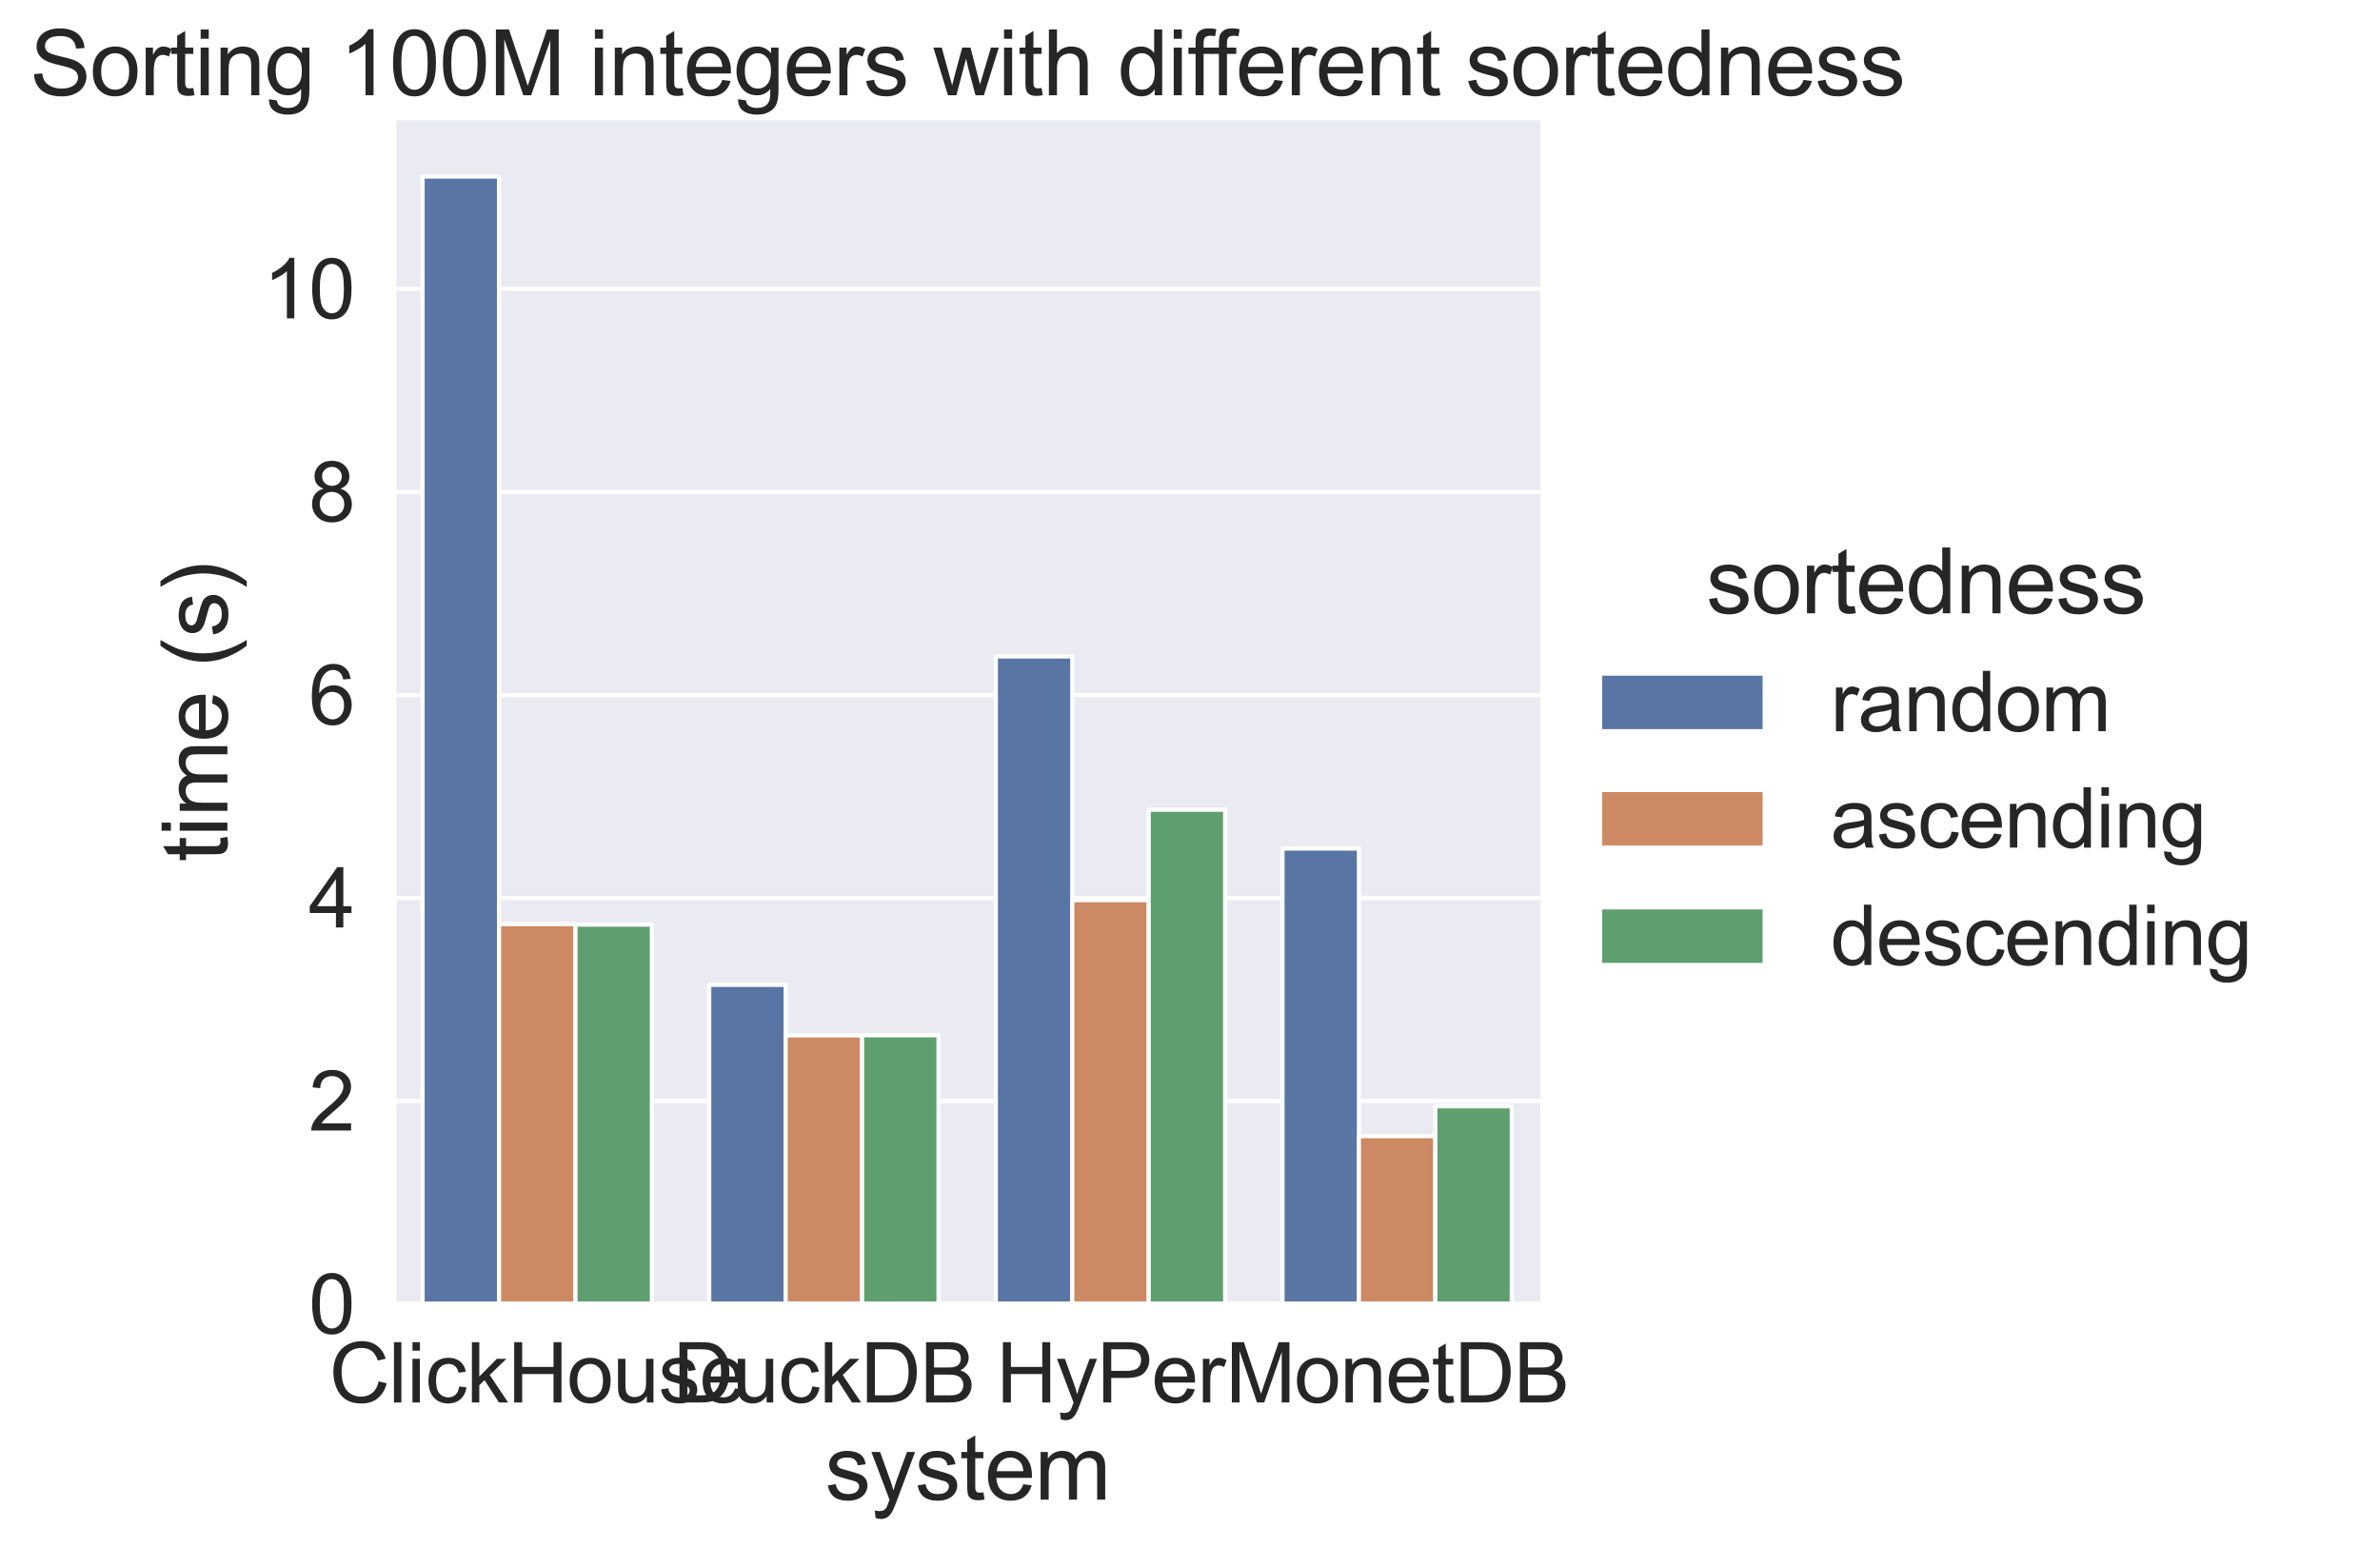 <?xml version="1.0" encoding="utf-8" standalone="no"?>
<!DOCTYPE svg PUBLIC "-//W3C//DTD SVG 1.1//EN"
  "http://www.w3.org/Graphics/SVG/1.1/DTD/svg11.dtd">
<svg height="372.562pt" version="1.1" viewBox="0 0 572.654 372.562" width="572.654pt" xmlns="http://www.w3.org/2000/svg" xmlns:xlink="http://www.w3.org/1999/xlink">
 <defs>
  <style type="text/css">*{stroke-linecap:butt;stroke-linejoin:round;}</style>
 </defs>
 <g id="figure_1">
  <g id="patch_1">
   <path d="M 0 372.562 
L 572.654 372.562 
L 572.654 0 
L 0 0 
z
" style="fill:#ffffff;"/>
  </g>
  <g id="axes_1">
   <g id="patch_2">
    <path d="M 94.781 313.768 
L 370.647 313.768 
L 370.647 28.924 
L 94.781 28.924 
z
" style="fill:#eaeaf2;"/>
   </g>
   <g id="matplotlib.axis_1">
    <g id="xtick_1">
     <g id="text_1">
      <!-- ClickHouse -->
      <g style="fill:#262626;" transform="translate(79.2 337.441)scale(0.198 -0.198)">
       <defs>
        <path d="M 3763 1606 
L 4369 1453 
Q 4178 706 3683 314 
Q 3188 -78 2472 -78 
Q 1731 -78 1267 223 
Q 803 525 561 1097 
Q 319 1669 319 2325 
Q 319 3041 592 3573 
Q 866 4106 1370 4382 
Q 1875 4659 2481 4659 
Q 3169 4659 3637 4309 
Q 4106 3959 4291 3325 
L 3694 3184 
Q 3534 3684 3231 3912 
Q 2928 4141 2469 4141 
Q 1941 4141 1586 3887 
Q 1231 3634 1087 3207 
Q 944 2781 944 2328 
Q 944 1744 1114 1308 
Q 1284 872 1643 656 
Q 2003 441 2422 441 
Q 2931 441 3284 734 
Q 3638 1028 3763 1606 
z
" id="ArialMT-43" transform="scale(0.016)"/>
        <path d="M 409 0 
L 409 4581 
L 972 4581 
L 972 0 
L 409 0 
z
" id="ArialMT-6c" transform="scale(0.016)"/>
        <path d="M 425 3934 
L 425 4581 
L 988 4581 
L 988 3934 
L 425 3934 
z
M 425 0 
L 425 3319 
L 988 3319 
L 988 0 
L 425 0 
z
" id="ArialMT-69" transform="scale(0.016)"/>
        <path d="M 2588 1216 
L 3141 1144 
Q 3050 572 2676 248 
Q 2303 -75 1759 -75 
Q 1078 -75 664 370 
Q 250 816 250 1647 
Q 250 2184 428 2587 
Q 606 2991 970 3192 
Q 1334 3394 1763 3394 
Q 2303 3394 2647 3120 
Q 2991 2847 3088 2344 
L 2541 2259 
Q 2463 2594 2264 2762 
Q 2066 2931 1784 2931 
Q 1359 2931 1093 2626 
Q 828 2322 828 1663 
Q 828 994 1084 691 
Q 1341 388 1753 388 
Q 2084 388 2306 591 
Q 2528 794 2588 1216 
z
" id="ArialMT-63" transform="scale(0.016)"/>
        <path d="M 425 0 
L 425 4581 
L 988 4581 
L 988 1969 
L 2319 3319 
L 3047 3319 
L 1778 2088 
L 3175 0 
L 2481 0 
L 1384 1697 
L 988 1316 
L 988 0 
L 425 0 
z
" id="ArialMT-6b" transform="scale(0.016)"/>
        <path d="M 513 0 
L 513 4581 
L 1119 4581 
L 1119 2700 
L 3500 2700 
L 3500 4581 
L 4106 4581 
L 4106 0 
L 3500 0 
L 3500 2159 
L 1119 2159 
L 1119 0 
L 513 0 
z
" id="ArialMT-48" transform="scale(0.016)"/>
        <path d="M 213 1659 
Q 213 2581 725 3025 
Q 1153 3394 1769 3394 
Q 2453 3394 2887 2945 
Q 3322 2497 3322 1706 
Q 3322 1066 3130 698 
Q 2938 331 2570 128 
Q 2203 -75 1769 -75 
Q 1072 -75 642 372 
Q 213 819 213 1659 
z
M 791 1659 
Q 791 1022 1069 705 
Q 1347 388 1769 388 
Q 2188 388 2466 706 
Q 2744 1025 2744 1678 
Q 2744 2294 2464 2611 
Q 2184 2928 1769 2928 
Q 1347 2928 1069 2612 
Q 791 2297 791 1659 
z
" id="ArialMT-6f" transform="scale(0.016)"/>
        <path d="M 2597 0 
L 2597 488 
Q 2209 -75 1544 -75 
Q 1250 -75 995 37 
Q 741 150 617 320 
Q 494 491 444 738 
Q 409 903 409 1263 
L 409 3319 
L 972 3319 
L 972 1478 
Q 972 1038 1006 884 
Q 1059 663 1231 536 
Q 1403 409 1656 409 
Q 1909 409 2131 539 
Q 2353 669 2445 892 
Q 2538 1116 2538 1541 
L 2538 3319 
L 3100 3319 
L 3100 0 
L 2597 0 
z
" id="ArialMT-75" transform="scale(0.016)"/>
        <path d="M 197 991 
L 753 1078 
Q 800 744 1014 566 
Q 1228 388 1613 388 
Q 2000 388 2187 545 
Q 2375 703 2375 916 
Q 2375 1106 2209 1216 
Q 2094 1291 1634 1406 
Q 1016 1563 777 1677 
Q 538 1791 414 1992 
Q 291 2194 291 2438 
Q 291 2659 392 2848 
Q 494 3038 669 3163 
Q 800 3259 1026 3326 
Q 1253 3394 1513 3394 
Q 1903 3394 2198 3281 
Q 2494 3169 2634 2976 
Q 2775 2784 2828 2463 
L 2278 2388 
Q 2241 2644 2061 2787 
Q 1881 2931 1553 2931 
Q 1166 2931 1000 2803 
Q 834 2675 834 2503 
Q 834 2394 903 2306 
Q 972 2216 1119 2156 
Q 1203 2125 1616 2013 
Q 2213 1853 2448 1751 
Q 2684 1650 2818 1456 
Q 2953 1263 2953 975 
Q 2953 694 2789 445 
Q 2625 197 2315 61 
Q 2006 -75 1616 -75 
Q 969 -75 630 194 
Q 291 463 197 991 
z
" id="ArialMT-73" transform="scale(0.016)"/>
        <path d="M 2694 1069 
L 3275 997 
Q 3138 488 2766 206 
Q 2394 -75 1816 -75 
Q 1088 -75 661 373 
Q 234 822 234 1631 
Q 234 2469 665 2931 
Q 1097 3394 1784 3394 
Q 2450 3394 2872 2941 
Q 3294 2488 3294 1666 
Q 3294 1616 3291 1516 
L 816 1516 
Q 847 969 1125 678 
Q 1403 388 1819 388 
Q 2128 388 2347 550 
Q 2566 713 2694 1069 
z
M 847 1978 
L 2700 1978 
Q 2663 2397 2488 2606 
Q 2219 2931 1791 2931 
Q 1403 2931 1139 2672 
Q 875 2413 847 1978 
z
" id="ArialMT-65" transform="scale(0.016)"/>
       </defs>
       <use xlink:href="#ArialMT-43"/>
       <use x="72.217" xlink:href="#ArialMT-6c"/>
       <use x="94.434" xlink:href="#ArialMT-69"/>
       <use x="116.65" xlink:href="#ArialMT-63"/>
       <use x="166.65" xlink:href="#ArialMT-6b"/>
       <use x="216.65" xlink:href="#ArialMT-48"/>
       <use x="288.867" xlink:href="#ArialMT-6f"/>
       <use x="344.482" xlink:href="#ArialMT-75"/>
       <use x="400.098" xlink:href="#ArialMT-73"/>
       <use x="450.098" xlink:href="#ArialMT-65"/>
      </g>
     </g>
    </g>
    <g id="xtick_2">
     <g id="text_2">
      <!-- DuckDB -->
      <g style="fill:#262626;" transform="translate(161.923 337.441)scale(0.198 -0.198)">
       <defs>
        <path d="M 494 0 
L 494 4581 
L 2072 4581 
Q 2606 4581 2888 4516 
Q 3281 4425 3559 4188 
Q 3922 3881 4101 3404 
Q 4281 2928 4281 2316 
Q 4281 1794 4159 1391 
Q 4038 988 3847 723 
Q 3656 459 3429 307 
Q 3203 156 2883 78 
Q 2563 0 2147 0 
L 494 0 
z
M 1100 541 
L 2078 541 
Q 2531 541 2789 625 
Q 3047 709 3200 863 
Q 3416 1078 3536 1442 
Q 3656 1806 3656 2325 
Q 3656 3044 3420 3430 
Q 3184 3816 2847 3947 
Q 2603 4041 2063 4041 
L 1100 4041 
L 1100 541 
z
" id="ArialMT-44" transform="scale(0.016)"/>
        <path d="M 469 0 
L 469 4581 
L 2188 4581 
Q 2713 4581 3030 4442 
Q 3347 4303 3526 4014 
Q 3706 3725 3706 3409 
Q 3706 3116 3547 2856 
Q 3388 2597 3066 2438 
Q 3481 2316 3704 2022 
Q 3928 1728 3928 1328 
Q 3928 1006 3792 729 
Q 3656 453 3456 303 
Q 3256 153 2954 76 
Q 2653 0 2216 0 
L 469 0 
z
M 1075 2656 
L 2066 2656 
Q 2469 2656 2644 2709 
Q 2875 2778 2992 2937 
Q 3109 3097 3109 3338 
Q 3109 3566 3000 3739 
Q 2891 3913 2687 3977 
Q 2484 4041 1991 4041 
L 1075 4041 
L 1075 2656 
z
M 1075 541 
L 2216 541 
Q 2509 541 2628 563 
Q 2838 600 2978 687 
Q 3119 775 3209 942 
Q 3300 1109 3300 1328 
Q 3300 1584 3169 1773 
Q 3038 1963 2805 2039 
Q 2572 2116 2134 2116 
L 1075 2116 
L 1075 541 
z
" id="ArialMT-42" transform="scale(0.016)"/>
       </defs>
       <use xlink:href="#ArialMT-44"/>
       <use x="72.217" xlink:href="#ArialMT-75"/>
       <use x="127.832" xlink:href="#ArialMT-63"/>
       <use x="177.832" xlink:href="#ArialMT-6b"/>
       <use x="227.832" xlink:href="#ArialMT-44"/>
       <use x="300.049" xlink:href="#ArialMT-42"/>
      </g>
     </g>
    </g>
    <g id="xtick_3">
     <g id="text_3">
      <!-- HyPer -->
      <g style="fill:#262626;" transform="translate(239.692 337.441)scale(0.198 -0.198)">
       <defs>
        <path d="M 397 -1278 
L 334 -750 
Q 519 -800 656 -800 
Q 844 -800 956 -737 
Q 1069 -675 1141 -563 
Q 1194 -478 1313 -144 
Q 1328 -97 1363 -6 
L 103 3319 
L 709 3319 
L 1400 1397 
Q 1534 1031 1641 628 
Q 1738 1016 1872 1384 
L 2581 3319 
L 3144 3319 
L 1881 -56 
Q 1678 -603 1566 -809 
Q 1416 -1088 1222 -1217 
Q 1028 -1347 759 -1347 
Q 597 -1347 397 -1278 
z
" id="ArialMT-79" transform="scale(0.016)"/>
        <path d="M 494 0 
L 494 4581 
L 2222 4581 
Q 2678 4581 2919 4538 
Q 3256 4481 3484 4323 
Q 3713 4166 3852 3881 
Q 3991 3597 3991 3256 
Q 3991 2672 3619 2267 
Q 3247 1863 2275 1863 
L 1100 1863 
L 1100 0 
L 494 0 
z
M 1100 2403 
L 2284 2403 
Q 2872 2403 3119 2622 
Q 3366 2841 3366 3238 
Q 3366 3525 3220 3729 
Q 3075 3934 2838 4000 
Q 2684 4041 2272 4041 
L 1100 4041 
L 1100 2403 
z
" id="ArialMT-50" transform="scale(0.016)"/>
        <path d="M 416 0 
L 416 3319 
L 922 3319 
L 922 2816 
Q 1116 3169 1280 3281 
Q 1444 3394 1641 3394 
Q 1925 3394 2219 3213 
L 2025 2691 
Q 1819 2813 1613 2813 
Q 1428 2813 1281 2702 
Q 1134 2591 1072 2394 
Q 978 2094 978 1738 
L 978 0 
L 416 0 
z
" id="ArialMT-72" transform="scale(0.016)"/>
       </defs>
       <use xlink:href="#ArialMT-48"/>
       <use x="72.217" xlink:href="#ArialMT-79"/>
       <use x="122.217" xlink:href="#ArialMT-50"/>
       <use x="188.916" xlink:href="#ArialMT-65"/>
       <use x="244.531" xlink:href="#ArialMT-72"/>
      </g>
     </g>
    </g>
    <g id="xtick_4">
     <g id="text_4">
      <!-- MonetDB -->
      <g style="fill:#262626;" transform="translate(294.898 337.441)scale(0.198 -0.198)">
       <defs>
        <path d="M 475 0 
L 475 4581 
L 1388 4581 
L 2472 1338 
Q 2622 884 2691 659 
Q 2769 909 2934 1394 
L 4031 4581 
L 4847 4581 
L 4847 0 
L 4263 0 
L 4263 3834 
L 2931 0 
L 2384 0 
L 1059 3900 
L 1059 0 
L 475 0 
z
" id="ArialMT-4d" transform="scale(0.016)"/>
        <path d="M 422 0 
L 422 3319 
L 928 3319 
L 928 2847 
Q 1294 3394 1984 3394 
Q 2284 3394 2536 3286 
Q 2788 3178 2913 3003 
Q 3038 2828 3088 2588 
Q 3119 2431 3119 2041 
L 3119 0 
L 2556 0 
L 2556 2019 
Q 2556 2363 2490 2533 
Q 2425 2703 2258 2804 
Q 2091 2906 1866 2906 
Q 1506 2906 1245 2678 
Q 984 2450 984 1813 
L 984 0 
L 422 0 
z
" id="ArialMT-6e" transform="scale(0.016)"/>
        <path d="M 1650 503 
L 1731 6 
Q 1494 -44 1306 -44 
Q 1000 -44 831 53 
Q 663 150 594 308 
Q 525 466 525 972 
L 525 2881 
L 113 2881 
L 113 3319 
L 525 3319 
L 525 4141 
L 1084 4478 
L 1084 3319 
L 1650 3319 
L 1650 2881 
L 1084 2881 
L 1084 941 
Q 1084 700 1114 631 
Q 1144 563 1211 522 
Q 1278 481 1403 481 
Q 1497 481 1650 503 
z
" id="ArialMT-74" transform="scale(0.016)"/>
       </defs>
       <use xlink:href="#ArialMT-4d"/>
       <use x="83.301" xlink:href="#ArialMT-6f"/>
       <use x="138.916" xlink:href="#ArialMT-6e"/>
       <use x="194.531" xlink:href="#ArialMT-65"/>
       <use x="250.146" xlink:href="#ArialMT-74"/>
       <use x="277.93" xlink:href="#ArialMT-44"/>
       <use x="350.146" xlink:href="#ArialMT-42"/>
      </g>
     </g>
    </g>
    <g id="text_5">
     <!-- system -->
     <g style="fill:#262626;" transform="translate(198.512 360.816)scale(0.216 -0.216)">
      <defs>
       <path d="M 422 0 
L 422 3319 
L 925 3319 
L 925 2853 
Q 1081 3097 1340 3245 
Q 1600 3394 1931 3394 
Q 2300 3394 2536 3241 
Q 2772 3088 2869 2813 
Q 3263 3394 3894 3394 
Q 4388 3394 4653 3120 
Q 4919 2847 4919 2278 
L 4919 0 
L 4359 0 
L 4359 2091 
Q 4359 2428 4304 2576 
Q 4250 2725 4106 2815 
Q 3963 2906 3769 2906 
Q 3419 2906 3187 2673 
Q 2956 2441 2956 1928 
L 2956 0 
L 2394 0 
L 2394 2156 
Q 2394 2531 2256 2718 
Q 2119 2906 1806 2906 
Q 1569 2906 1367 2781 
Q 1166 2656 1075 2415 
Q 984 2175 984 1722 
L 984 0 
L 422 0 
z
" id="ArialMT-6d" transform="scale(0.016)"/>
      </defs>
      <use xlink:href="#ArialMT-73"/>
      <use x="50" xlink:href="#ArialMT-79"/>
      <use x="100" xlink:href="#ArialMT-73"/>
      <use x="150" xlink:href="#ArialMT-74"/>
      <use x="177.783" xlink:href="#ArialMT-65"/>
      <use x="233.398" xlink:href="#ArialMT-6d"/>
     </g>
    </g>
   </g>
   <g id="matplotlib.axis_2">
    <g id="ytick_1">
     <g id="line2d_1">
      <path clip-path="url(#p0dcd210573)" d="M 94.781 313.768 
L 370.647 313.768 
" style="fill:none;stroke:#ffffff;stroke-linecap:round;"/>
     </g>
     <g id="text_6">
      <!-- 0 -->
      <g style="fill:#262626;" transform="translate(74.271 320.854)scale(0.198 -0.198)">
       <defs>
        <path d="M 266 2259 
Q 266 3072 433 3567 
Q 600 4063 929 4331 
Q 1259 4600 1759 4600 
Q 2128 4600 2406 4451 
Q 2684 4303 2865 4023 
Q 3047 3744 3150 3342 
Q 3253 2941 3253 2259 
Q 3253 1453 3087 958 
Q 2922 463 2592 192 
Q 2263 -78 1759 -78 
Q 1097 -78 719 397 
Q 266 969 266 2259 
z
M 844 2259 
Q 844 1131 1108 757 
Q 1372 384 1759 384 
Q 2147 384 2411 759 
Q 2675 1134 2675 2259 
Q 2675 3391 2411 3762 
Q 2147 4134 1753 4134 
Q 1366 4134 1134 3806 
Q 844 3388 844 2259 
z
" id="ArialMT-30" transform="scale(0.016)"/>
       </defs>
       <use xlink:href="#ArialMT-30"/>
      </g>
     </g>
    </g>
    <g id="ytick_2">
     <g id="line2d_2">
      <path clip-path="url(#p0dcd210573)" d="M 94.781 264.917 
L 370.647 264.917 
" style="fill:none;stroke:#ffffff;stroke-linecap:round;"/>
     </g>
     <g id="text_7">
      <!-- 2 -->
      <g style="fill:#262626;" transform="translate(74.271 272.003)scale(0.198 -0.198)">
       <defs>
        <path d="M 3222 541 
L 3222 0 
L 194 0 
Q 188 203 259 391 
Q 375 700 629 1000 
Q 884 1300 1366 1694 
Q 2113 2306 2375 2664 
Q 2638 3022 2638 3341 
Q 2638 3675 2398 3904 
Q 2159 4134 1775 4134 
Q 1369 4134 1125 3890 
Q 881 3647 878 3216 
L 300 3275 
Q 359 3922 746 4261 
Q 1134 4600 1788 4600 
Q 2447 4600 2831 4234 
Q 3216 3869 3216 3328 
Q 3216 3053 3103 2787 
Q 2991 2522 2730 2228 
Q 2469 1934 1863 1422 
Q 1356 997 1212 845 
Q 1069 694 975 541 
L 3222 541 
z
" id="ArialMT-32" transform="scale(0.016)"/>
       </defs>
       <use xlink:href="#ArialMT-32"/>
      </g>
     </g>
    </g>
    <g id="ytick_3">
     <g id="line2d_3">
      <path clip-path="url(#p0dcd210573)" d="M 94.781 216.065 
L 370.647 216.065 
" style="fill:none;stroke:#ffffff;stroke-linecap:round;"/>
     </g>
     <g id="text_8">
      <!-- 4 -->
      <g style="fill:#262626;" transform="translate(74.271 223.151)scale(0.198 -0.198)">
       <defs>
        <path d="M 2069 0 
L 2069 1097 
L 81 1097 
L 81 1613 
L 2172 4581 
L 2631 4581 
L 2631 1613 
L 3250 1613 
L 3250 1097 
L 2631 1097 
L 2631 0 
L 2069 0 
z
M 2069 1613 
L 2069 3678 
L 634 1613 
L 2069 1613 
z
" id="ArialMT-34" transform="scale(0.016)"/>
       </defs>
       <use xlink:href="#ArialMT-34"/>
      </g>
     </g>
    </g>
    <g id="ytick_4">
     <g id="line2d_4">
      <path clip-path="url(#p0dcd210573)" d="M 94.781 167.213 
L 370.647 167.213 
" style="fill:none;stroke:#ffffff;stroke-linecap:round;"/>
     </g>
     <g id="text_9">
      <!-- 6 -->
      <g style="fill:#262626;" transform="translate(74.271 174.3)scale(0.198 -0.198)">
       <defs>
        <path d="M 3184 3459 
L 2625 3416 
Q 2550 3747 2413 3897 
Q 2184 4138 1850 4138 
Q 1581 4138 1378 3988 
Q 1113 3794 959 3422 
Q 806 3050 800 2363 
Q 1003 2672 1297 2822 
Q 1591 2972 1913 2972 
Q 2475 2972 2870 2558 
Q 3266 2144 3266 1488 
Q 3266 1056 3080 686 
Q 2894 316 2569 119 
Q 2244 -78 1831 -78 
Q 1128 -78 684 439 
Q 241 956 241 2144 
Q 241 3472 731 4075 
Q 1159 4600 1884 4600 
Q 2425 4600 2770 4297 
Q 3116 3994 3184 3459 
z
M 888 1484 
Q 888 1194 1011 928 
Q 1134 663 1356 523 
Q 1578 384 1822 384 
Q 2178 384 2434 671 
Q 2691 959 2691 1453 
Q 2691 1928 2437 2201 
Q 2184 2475 1800 2475 
Q 1419 2475 1153 2201 
Q 888 1928 888 1484 
z
" id="ArialMT-36" transform="scale(0.016)"/>
       </defs>
       <use xlink:href="#ArialMT-36"/>
      </g>
     </g>
    </g>
    <g id="ytick_5">
     <g id="line2d_5">
      <path clip-path="url(#p0dcd210573)" d="M 94.781 118.362 
L 370.647 118.362 
" style="fill:none;stroke:#ffffff;stroke-linecap:round;"/>
     </g>
     <g id="text_10">
      <!-- 8 -->
      <g style="fill:#262626;" transform="translate(74.271 125.448)scale(0.198 -0.198)">
       <defs>
        <path d="M 1131 2484 
Q 781 2613 612 2850 
Q 444 3088 444 3419 
Q 444 3919 803 4259 
Q 1163 4600 1759 4600 
Q 2359 4600 2725 4251 
Q 3091 3903 3091 3403 
Q 3091 3084 2923 2848 
Q 2756 2613 2416 2484 
Q 2838 2347 3058 2040 
Q 3278 1734 3278 1309 
Q 3278 722 2862 322 
Q 2447 -78 1769 -78 
Q 1091 -78 675 323 
Q 259 725 259 1325 
Q 259 1772 486 2073 
Q 713 2375 1131 2484 
z
M 1019 3438 
Q 1019 3113 1228 2906 
Q 1438 2700 1772 2700 
Q 2097 2700 2305 2904 
Q 2513 3109 2513 3406 
Q 2513 3716 2298 3927 
Q 2084 4138 1766 4138 
Q 1444 4138 1231 3931 
Q 1019 3725 1019 3438 
z
M 838 1322 
Q 838 1081 952 856 
Q 1066 631 1291 507 
Q 1516 384 1775 384 
Q 2178 384 2440 643 
Q 2703 903 2703 1303 
Q 2703 1709 2433 1975 
Q 2163 2241 1756 2241 
Q 1359 2241 1098 1978 
Q 838 1716 838 1322 
z
" id="ArialMT-38" transform="scale(0.016)"/>
       </defs>
       <use xlink:href="#ArialMT-38"/>
      </g>
     </g>
    </g>
    <g id="ytick_6">
     <g id="line2d_6">
      <path clip-path="url(#p0dcd210573)" d="M 94.781 69.51 
L 370.647 69.51 
" style="fill:none;stroke:#ffffff;stroke-linecap:round;"/>
     </g>
     <g id="text_11">
      <!-- 10 -->
      <g style="fill:#262626;" transform="translate(63.26 76.596)scale(0.198 -0.198)">
       <defs>
        <path d="M 2384 0 
L 1822 0 
L 1822 3584 
Q 1619 3391 1289 3197 
Q 959 3003 697 2906 
L 697 3450 
Q 1169 3672 1522 3987 
Q 1875 4303 2022 4600 
L 2384 4600 
L 2384 0 
z
" id="ArialMT-31" transform="scale(0.016)"/>
       </defs>
       <use xlink:href="#ArialMT-31"/>
       <use x="55.615" xlink:href="#ArialMT-30"/>
      </g>
     </g>
    </g>
    <g id="text_12">
     <!-- time (s) -->
     <g style="fill:#262626;" transform="translate(54.714 207.34)rotate(-90)scale(0.216 -0.216)">
      <defs>
       <path id="ArialMT-20" transform="scale(0.016)"/>
       <path d="M 1497 -1347 
Q 1031 -759 709 28 
Q 388 816 388 1659 
Q 388 2403 628 3084 
Q 909 3875 1497 4659 
L 1900 4659 
Q 1522 4009 1400 3731 
Q 1209 3300 1100 2831 
Q 966 2247 966 1656 
Q 966 153 1900 -1347 
L 1497 -1347 
z
" id="ArialMT-28" transform="scale(0.016)"/>
       <path d="M 791 -1347 
L 388 -1347 
Q 1322 153 1322 1656 
Q 1322 2244 1188 2822 
Q 1081 3291 891 3722 
Q 769 4003 388 4659 
L 791 4659 
Q 1378 3875 1659 3084 
Q 1900 2403 1900 1659 
Q 1900 816 1576 28 
Q 1253 -759 791 -1347 
z
" id="ArialMT-29" transform="scale(0.016)"/>
      </defs>
      <use xlink:href="#ArialMT-74"/>
      <use x="27.783" xlink:href="#ArialMT-69"/>
      <use x="50" xlink:href="#ArialMT-6d"/>
      <use x="133.301" xlink:href="#ArialMT-65"/>
      <use x="188.916" xlink:href="#ArialMT-20"/>
      <use x="216.699" xlink:href="#ArialMT-28"/>
      <use x="250" xlink:href="#ArialMT-73"/>
      <use x="300" xlink:href="#ArialMT-29"/>
     </g>
    </g>
   </g>
   <g id="patch_3">
    <path clip-path="url(#p0dcd210573)" d="M 101.678 313.768 
L 120.069 313.768 
L 120.069 42.488 
L 101.678 42.488 
z
" style="fill:#5875a4;stroke:#ffffff;stroke-linejoin:miter;"/>
   </g>
   <g id="patch_4">
    <path clip-path="url(#p0dcd210573)" d="M 170.644 313.768 
L 189.035 313.768 
L 189.035 236.966 
L 170.644 236.966 
z
" style="fill:#5875a4;stroke:#ffffff;stroke-linejoin:miter;"/>
   </g>
   <g id="patch_5">
    <path clip-path="url(#p0dcd210573)" d="M 239.611 313.768 
L 258.002 313.768 
L 258.002 157.954 
L 239.611 157.954 
z
" style="fill:#5875a4;stroke:#ffffff;stroke-linejoin:miter;"/>
   </g>
   <g id="patch_6">
    <path clip-path="url(#p0dcd210573)" d="M 308.577 313.768 
L 326.968 313.768 
L 326.968 204.162 
L 308.577 204.162 
z
" style="fill:#5875a4;stroke:#ffffff;stroke-linejoin:miter;"/>
   </g>
   <g id="patch_7">
    <path clip-path="url(#p0dcd210573)" d="M 120.069 313.768 
L 138.46 313.768 
L 138.46 222.361 
L 120.069 222.361 
z
" style="fill:#cc8963;stroke:#ffffff;stroke-linejoin:miter;"/>
   </g>
   <g id="patch_8">
    <path clip-path="url(#p0dcd210573)" d="M 189.035 313.768 
L 207.426 313.768 
L 207.426 249.119 
L 189.035 249.119 
z
" style="fill:#cc8963;stroke:#ffffff;stroke-linejoin:miter;"/>
   </g>
   <g id="patch_9">
    <path clip-path="url(#p0dcd210573)" d="M 258.002 313.768 
L 276.393 313.768 
L 276.393 216.567 
L 258.002 216.567 
z
" style="fill:#cc8963;stroke:#ffffff;stroke-linejoin:miter;"/>
   </g>
   <g id="patch_10">
    <path clip-path="url(#p0dcd210573)" d="M 326.968 313.768 
L 345.359 313.768 
L 345.359 273.359 
L 326.968 273.359 
z
" style="fill:#cc8963;stroke:#ffffff;stroke-linejoin:miter;"/>
   </g>
   <g id="patch_11">
    <path clip-path="url(#p0dcd210573)" d="M 138.46 313.768 
L 156.851 313.768 
L 156.851 222.472 
L 138.46 222.472 
z
" style="fill:#5f9e6e;stroke:#ffffff;stroke-linejoin:miter;"/>
   </g>
   <g id="patch_12">
    <path clip-path="url(#p0dcd210573)" d="M 207.426 313.768 
L 225.817 313.768 
L 225.817 249.082 
L 207.426 249.082 
z
" style="fill:#5f9e6e;stroke:#ffffff;stroke-linejoin:miter;"/>
   </g>
   <g id="patch_13">
    <path clip-path="url(#p0dcd210573)" d="M 276.393 313.768 
L 294.784 313.768 
L 294.784 194.821 
L 276.393 194.821 
z
" style="fill:#5f9e6e;stroke:#ffffff;stroke-linejoin:miter;"/>
   </g>
   <g id="patch_14">
    <path clip-path="url(#p0dcd210573)" d="M 345.359 313.768 
L 363.75 313.768 
L 363.75 266.173 
L 345.359 266.173 
z
" style="fill:#5f9e6e;stroke:#ffffff;stroke-linejoin:miter;"/>
   </g>
   <g id="line2d_7">
    <path clip-path="url(#p0dcd210573)" style="fill:none;stroke:#424242;stroke-linecap:round;stroke-width:2.7;"/>
   </g>
   <g id="line2d_8">
    <path clip-path="url(#p0dcd210573)" style="fill:none;stroke:#424242;stroke-linecap:round;stroke-width:2.7;"/>
   </g>
   <g id="line2d_9">
    <path clip-path="url(#p0dcd210573)" style="fill:none;stroke:#424242;stroke-linecap:round;stroke-width:2.7;"/>
   </g>
   <g id="line2d_10">
    <path clip-path="url(#p0dcd210573)" style="fill:none;stroke:#424242;stroke-linecap:round;stroke-width:2.7;"/>
   </g>
   <g id="line2d_11">
    <path clip-path="url(#p0dcd210573)" style="fill:none;stroke:#424242;stroke-linecap:round;stroke-width:2.7;"/>
   </g>
   <g id="line2d_12">
    <path clip-path="url(#p0dcd210573)" style="fill:none;stroke:#424242;stroke-linecap:round;stroke-width:2.7;"/>
   </g>
   <g id="line2d_13">
    <path clip-path="url(#p0dcd210573)" style="fill:none;stroke:#424242;stroke-linecap:round;stroke-width:2.7;"/>
   </g>
   <g id="line2d_14">
    <path clip-path="url(#p0dcd210573)" style="fill:none;stroke:#424242;stroke-linecap:round;stroke-width:2.7;"/>
   </g>
   <g id="line2d_15">
    <path clip-path="url(#p0dcd210573)" style="fill:none;stroke:#424242;stroke-linecap:round;stroke-width:2.7;"/>
   </g>
   <g id="line2d_16">
    <path clip-path="url(#p0dcd210573)" style="fill:none;stroke:#424242;stroke-linecap:round;stroke-width:2.7;"/>
   </g>
   <g id="line2d_17">
    <path clip-path="url(#p0dcd210573)" style="fill:none;stroke:#424242;stroke-linecap:round;stroke-width:2.7;"/>
   </g>
   <g id="line2d_18">
    <path clip-path="url(#p0dcd210573)" style="fill:none;stroke:#424242;stroke-linecap:round;stroke-width:2.7;"/>
   </g>
   <g id="patch_15">
    <path d="M 94.781 313.768 
L 94.781 28.924 
" style="fill:none;stroke:#ffffff;stroke-linecap:square;stroke-linejoin:miter;stroke-width:1.25;"/>
   </g>
   <g id="patch_16">
    <path d="M 94.781 313.768 
L 370.647 313.768 
" style="fill:none;stroke:#ffffff;stroke-linecap:square;stroke-linejoin:miter;stroke-width:1.25;"/>
   </g>
   <g id="text_13">
    <!-- Sorting 100M integers with different sortedness -->
    <g style="fill:#262626;" transform="translate(7.2 22.924)scale(0.216 -0.216)">
     <defs>
      <path d="M 288 1472 
L 859 1522 
Q 900 1178 1048 958 
Q 1197 738 1509 602 
Q 1822 466 2213 466 
Q 2559 466 2825 569 
Q 3091 672 3220 851 
Q 3350 1031 3350 1244 
Q 3350 1459 3225 1620 
Q 3100 1781 2813 1891 
Q 2628 1963 1997 2114 
Q 1366 2266 1113 2400 
Q 784 2572 623 2826 
Q 463 3081 463 3397 
Q 463 3744 659 4045 
Q 856 4347 1234 4503 
Q 1613 4659 2075 4659 
Q 2584 4659 2973 4495 
Q 3363 4331 3572 4012 
Q 3781 3694 3797 3291 
L 3216 3247 
Q 3169 3681 2898 3903 
Q 2628 4125 2100 4125 
Q 1550 4125 1298 3923 
Q 1047 3722 1047 3438 
Q 1047 3191 1225 3031 
Q 1400 2872 2139 2705 
Q 2878 2538 3153 2413 
Q 3553 2228 3743 1945 
Q 3934 1663 3934 1294 
Q 3934 928 3725 604 
Q 3516 281 3123 101 
Q 2731 -78 2241 -78 
Q 1619 -78 1198 103 
Q 778 284 539 648 
Q 300 1013 288 1472 
z
" id="ArialMT-53" transform="scale(0.016)"/>
      <path d="M 319 -275 
L 866 -356 
Q 900 -609 1056 -725 
Q 1266 -881 1628 -881 
Q 2019 -881 2231 -725 
Q 2444 -569 2519 -288 
Q 2563 -116 2559 434 
Q 2191 0 1641 0 
Q 956 0 581 494 
Q 206 988 206 1678 
Q 206 2153 378 2554 
Q 550 2956 876 3175 
Q 1203 3394 1644 3394 
Q 2231 3394 2613 2919 
L 2613 3319 
L 3131 3319 
L 3131 450 
Q 3131 -325 2973 -648 
Q 2816 -972 2473 -1159 
Q 2131 -1347 1631 -1347 
Q 1038 -1347 672 -1080 
Q 306 -813 319 -275 
z
M 784 1719 
Q 784 1066 1043 766 
Q 1303 466 1694 466 
Q 2081 466 2343 764 
Q 2606 1063 2606 1700 
Q 2606 2309 2336 2618 
Q 2066 2928 1684 2928 
Q 1309 2928 1046 2623 
Q 784 2319 784 1719 
z
" id="ArialMT-67" transform="scale(0.016)"/>
      <path d="M 1034 0 
L 19 3319 
L 600 3319 
L 1128 1403 
L 1325 691 
Q 1338 744 1497 1375 
L 2025 3319 
L 2603 3319 
L 3100 1394 
L 3266 759 
L 3456 1400 
L 4025 3319 
L 4572 3319 
L 3534 0 
L 2950 0 
L 2422 1988 
L 2294 2553 
L 1622 0 
L 1034 0 
z
" id="ArialMT-77" transform="scale(0.016)"/>
      <path d="M 422 0 
L 422 4581 
L 984 4581 
L 984 2938 
Q 1378 3394 1978 3394 
Q 2347 3394 2619 3248 
Q 2891 3103 3008 2847 
Q 3125 2591 3125 2103 
L 3125 0 
L 2563 0 
L 2563 2103 
Q 2563 2525 2380 2717 
Q 2197 2909 1863 2909 
Q 1613 2909 1392 2779 
Q 1172 2650 1078 2428 
Q 984 2206 984 1816 
L 984 0 
L 422 0 
z
" id="ArialMT-68" transform="scale(0.016)"/>
      <path d="M 2575 0 
L 2575 419 
Q 2259 -75 1647 -75 
Q 1250 -75 917 144 
Q 584 363 401 755 
Q 219 1147 219 1656 
Q 219 2153 384 2558 
Q 550 2963 881 3178 
Q 1213 3394 1622 3394 
Q 1922 3394 2156 3267 
Q 2391 3141 2538 2938 
L 2538 4581 
L 3097 4581 
L 3097 0 
L 2575 0 
z
M 797 1656 
Q 797 1019 1065 703 
Q 1334 388 1700 388 
Q 2069 388 2326 689 
Q 2584 991 2584 1609 
Q 2584 2291 2321 2609 
Q 2059 2928 1675 2928 
Q 1300 2928 1048 2622 
Q 797 2316 797 1656 
z
" id="ArialMT-64" transform="scale(0.016)"/>
      <path d="M 556 0 
L 556 2881 
L 59 2881 
L 59 3319 
L 556 3319 
L 556 3672 
Q 556 4006 616 4169 
Q 697 4388 901 4523 
Q 1106 4659 1475 4659 
Q 1713 4659 2000 4603 
L 1916 4113 
Q 1741 4144 1584 4144 
Q 1328 4144 1222 4034 
Q 1116 3925 1116 3625 
L 1116 3319 
L 1763 3319 
L 1763 2881 
L 1116 2881 
L 1116 0 
L 556 0 
z
" id="ArialMT-66" transform="scale(0.016)"/>
     </defs>
     <use xlink:href="#ArialMT-53"/>
     <use x="66.699" xlink:href="#ArialMT-6f"/>
     <use x="122.314" xlink:href="#ArialMT-72"/>
     <use x="155.615" xlink:href="#ArialMT-74"/>
     <use x="183.398" xlink:href="#ArialMT-69"/>
     <use x="205.615" xlink:href="#ArialMT-6e"/>
     <use x="261.23" xlink:href="#ArialMT-67"/>
     <use x="316.846" xlink:href="#ArialMT-20"/>
     <use x="344.629" xlink:href="#ArialMT-31"/>
     <use x="400.244" xlink:href="#ArialMT-30"/>
     <use x="455.859" xlink:href="#ArialMT-30"/>
     <use x="511.475" xlink:href="#ArialMT-4d"/>
     <use x="594.775" xlink:href="#ArialMT-20"/>
     <use x="622.559" xlink:href="#ArialMT-69"/>
     <use x="644.775" xlink:href="#ArialMT-6e"/>
     <use x="700.391" xlink:href="#ArialMT-74"/>
     <use x="728.174" xlink:href="#ArialMT-65"/>
     <use x="783.789" xlink:href="#ArialMT-67"/>
     <use x="839.404" xlink:href="#ArialMT-65"/>
     <use x="895.02" xlink:href="#ArialMT-72"/>
     <use x="928.32" xlink:href="#ArialMT-73"/>
     <use x="978.32" xlink:href="#ArialMT-20"/>
     <use x="1006.104" xlink:href="#ArialMT-77"/>
     <use x="1078.32" xlink:href="#ArialMT-69"/>
     <use x="1100.537" xlink:href="#ArialMT-74"/>
     <use x="1128.32" xlink:href="#ArialMT-68"/>
     <use x="1183.936" xlink:href="#ArialMT-20"/>
     <use x="1211.719" xlink:href="#ArialMT-64"/>
     <use x="1267.334" xlink:href="#ArialMT-69"/>
     <use x="1289.551" xlink:href="#ArialMT-66"/>
     <use x="1315.584" xlink:href="#ArialMT-66"/>
     <use x="1343.367" xlink:href="#ArialMT-65"/>
     <use x="1398.982" xlink:href="#ArialMT-72"/>
     <use x="1432.283" xlink:href="#ArialMT-65"/>
     <use x="1487.898" xlink:href="#ArialMT-6e"/>
     <use x="1543.514" xlink:href="#ArialMT-74"/>
     <use x="1571.297" xlink:href="#ArialMT-20"/>
     <use x="1599.08" xlink:href="#ArialMT-73"/>
     <use x="1649.08" xlink:href="#ArialMT-6f"/>
     <use x="1704.695" xlink:href="#ArialMT-72"/>
     <use x="1737.996" xlink:href="#ArialMT-74"/>
     <use x="1765.779" xlink:href="#ArialMT-65"/>
     <use x="1821.395" xlink:href="#ArialMT-64"/>
     <use x="1877.01" xlink:href="#ArialMT-6e"/>
     <use x="1932.625" xlink:href="#ArialMT-65"/>
     <use x="1988.24" xlink:href="#ArialMT-73"/>
     <use x="2038.24" xlink:href="#ArialMT-73"/>
    </g>
   </g>
  </g>
  <g id="legend_1">
   <g id="text_14">
    <!-- sortedness -->
    <g style="fill:#262626;" transform="translate(410.531 147.562)scale(0.216 -0.216)">
     <use xlink:href="#ArialMT-73"/>
     <use x="50" xlink:href="#ArialMT-6f"/>
     <use x="105.615" xlink:href="#ArialMT-72"/>
     <use x="138.916" xlink:href="#ArialMT-74"/>
     <use x="166.699" xlink:href="#ArialMT-65"/>
     <use x="222.314" xlink:href="#ArialMT-64"/>
     <use x="277.93" xlink:href="#ArialMT-6e"/>
     <use x="333.545" xlink:href="#ArialMT-65"/>
     <use x="389.16" xlink:href="#ArialMT-73"/>
     <use x="439.16" xlink:href="#ArialMT-73"/>
    </g>
   </g>
   <g id="patch_17">
    <path d="M 385 175.927 
L 424.6 175.927 
L 424.6 162.067 
L 385 162.067 
z
" style="fill:#5875a4;stroke:#ffffff;stroke-linejoin:miter;"/>
   </g>
   <g id="text_15">
    <!-- random -->
    <g style="fill:#262626;" transform="translate(440.44 175.927)scale(0.198 -0.198)">
     <defs>
      <path d="M 2588 409 
Q 2275 144 1986 34 
Q 1697 -75 1366 -75 
Q 819 -75 525 192 
Q 231 459 231 875 
Q 231 1119 342 1320 
Q 453 1522 633 1644 
Q 813 1766 1038 1828 
Q 1203 1872 1538 1913 
Q 2219 1994 2541 2106 
Q 2544 2222 2544 2253 
Q 2544 2597 2384 2738 
Q 2169 2928 1744 2928 
Q 1347 2928 1158 2789 
Q 969 2650 878 2297 
L 328 2372 
Q 403 2725 575 2942 
Q 747 3159 1072 3276 
Q 1397 3394 1825 3394 
Q 2250 3394 2515 3294 
Q 2781 3194 2906 3042 
Q 3031 2891 3081 2659 
Q 3109 2516 3109 2141 
L 3109 1391 
Q 3109 606 3145 398 
Q 3181 191 3288 0 
L 2700 0 
Q 2613 175 2588 409 
z
M 2541 1666 
Q 2234 1541 1622 1453 
Q 1275 1403 1131 1340 
Q 988 1278 909 1158 
Q 831 1038 831 891 
Q 831 666 1001 516 
Q 1172 366 1500 366 
Q 1825 366 2078 508 
Q 2331 650 2450 897 
Q 2541 1088 2541 1459 
L 2541 1666 
z
" id="ArialMT-61" transform="scale(0.016)"/>
     </defs>
     <use xlink:href="#ArialMT-72"/>
     <use x="33.301" xlink:href="#ArialMT-61"/>
     <use x="88.916" xlink:href="#ArialMT-6e"/>
     <use x="144.531" xlink:href="#ArialMT-64"/>
     <use x="200.146" xlink:href="#ArialMT-6f"/>
     <use x="255.762" xlink:href="#ArialMT-6d"/>
    </g>
   </g>
   <g id="patch_18">
    <path d="M 385 203.935 
L 424.6 203.935 
L 424.6 190.075 
L 385 190.075 
z
" style="fill:#cc8963;stroke:#ffffff;stroke-linejoin:miter;"/>
   </g>
   <g id="text_16">
    <!-- ascending -->
    <g style="fill:#262626;" transform="translate(440.44 203.935)scale(0.198 -0.198)">
     <use xlink:href="#ArialMT-61"/>
     <use x="55.615" xlink:href="#ArialMT-73"/>
     <use x="105.615" xlink:href="#ArialMT-63"/>
     <use x="155.615" xlink:href="#ArialMT-65"/>
     <use x="211.23" xlink:href="#ArialMT-6e"/>
     <use x="266.846" xlink:href="#ArialMT-64"/>
     <use x="322.461" xlink:href="#ArialMT-69"/>
     <use x="344.678" xlink:href="#ArialMT-6e"/>
     <use x="400.293" xlink:href="#ArialMT-67"/>
    </g>
   </g>
   <g id="patch_19">
    <path d="M 385 232.175 
L 424.6 232.175 
L 424.6 218.315 
L 385 218.315 
z
" style="fill:#5f9e6e;stroke:#ffffff;stroke-linejoin:miter;"/>
   </g>
   <g id="text_17">
    <!-- descending -->
    <g style="fill:#262626;" transform="translate(440.44 232.175)scale(0.198 -0.198)">
     <use xlink:href="#ArialMT-64"/>
     <use x="55.615" xlink:href="#ArialMT-65"/>
     <use x="111.23" xlink:href="#ArialMT-73"/>
     <use x="161.23" xlink:href="#ArialMT-63"/>
     <use x="211.23" xlink:href="#ArialMT-65"/>
     <use x="266.846" xlink:href="#ArialMT-6e"/>
     <use x="322.461" xlink:href="#ArialMT-64"/>
     <use x="378.076" xlink:href="#ArialMT-69"/>
     <use x="400.293" xlink:href="#ArialMT-6e"/>
     <use x="455.908" xlink:href="#ArialMT-67"/>
    </g>
   </g>
  </g>
 </g>
 <defs>
  <clipPath id="p0dcd210573">
   <rect height="284.844" width="275.866" x="94.781" y="28.924"/>
  </clipPath>
 </defs>
</svg>

